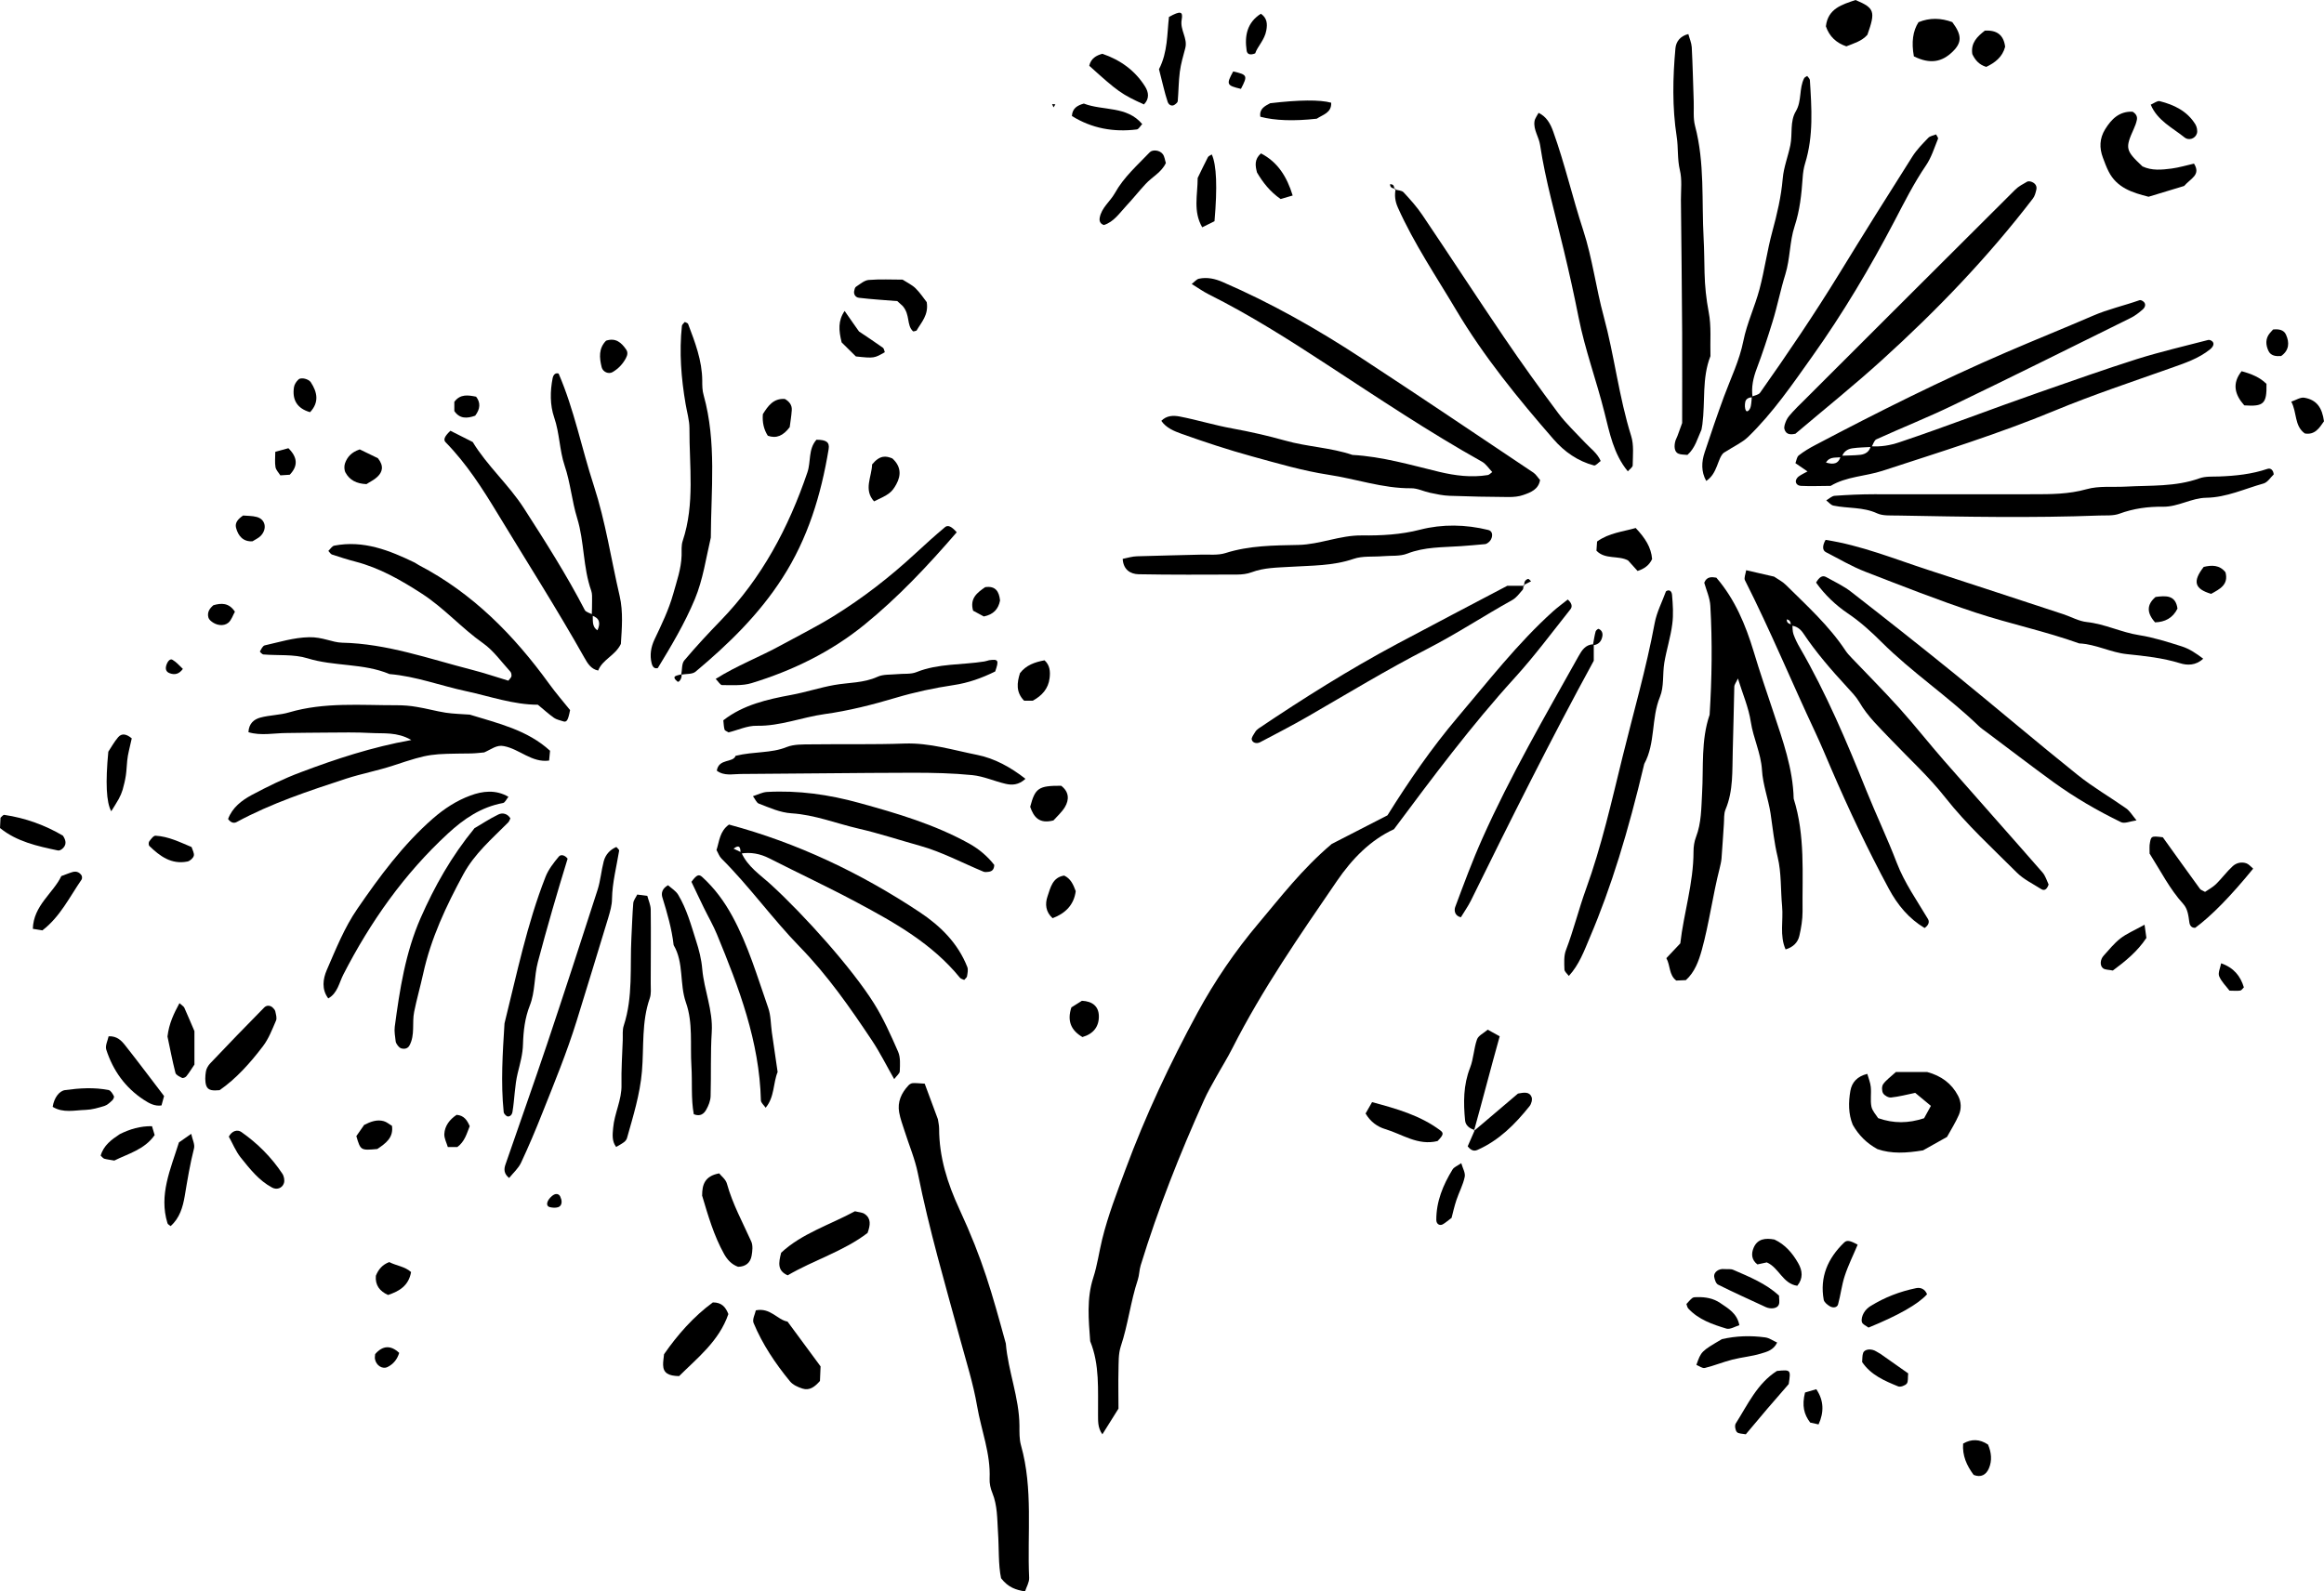 <?xml version="1.0" encoding="UTF-8"?><svg id="Layer_1" xmlns="http://www.w3.org/2000/svg" viewBox="0 0 225.07 154.17"><path d="M134.36,79c2.13-3.41,4.31-6.56,6.77-9.47,2.99-3.52,5.83-7.2,9.28-10.31,.46-.41,.96-.77,1.42-1.14,.35,.3,.49,.65,.27,.93-1.78,2.24-3.5,4.56-5.42,6.67-4.19,4.61-7.9,9.58-11.68,14.65-2.3,1.06-4.06,2.88-5.52,5.01-3.6,5.26-7.23,10.49-10.12,16.19-.5,.99-1.1,1.94-1.64,2.92-.39,.7-.79,1.39-1.11,2.11-2.35,5.22-4.46,10.54-6.14,16.02-.14,.45-.13,.95-.28,1.4-.7,2.11-.94,4.34-1.65,6.46-.24,.74-.2,1.58-.22,2.37-.03,1.11,0,2.23,0,3.65-.41,.65-.98,1.55-1.56,2.49-.47-.65-.41-1.3-.42-1.93-.02-2.39,.17-4.8-.76-7.09-.15-2.06-.36-4.12,.3-6.16,.39-1.2,.56-2.48,.86-3.71,.57-2.32,1.43-4.53,2.26-6.77,1.94-5.24,4.31-10.28,6.97-15.18,1.67-3.07,3.64-5.97,5.92-8.67,2.16-2.56,4.19-5.23,7.08-7.68,1.47-.75,3.31-1.7,5.41-2.78Z"/><path d="M89.55,104.97c.5,1.34,.88,2.38,1.28,3.45,.04,.28,.12,.6,.12,.91,0,2.76,.81,5.32,1.96,7.8,2.3,4.98,3.13,8.05,4.5,13.02,.22,2.69,1.3,5.24,1.32,7.97,0,.64-.02,1.3,.15,1.9,1.19,4.22,.59,8.55,.79,12.83,.02,.43-.26,.88-.4,1.32-.87-.15-1.62-.37-2.32-1.28-.28-1.31-.19-2.91-.3-4.49-.08-1.27-.05-2.55-.54-3.76-.18-.43-.29-.93-.27-1.39,.11-2.43-.81-4.69-1.21-7.03-.37-2.17-1.05-4.3-1.63-6.44-1.46-5.35-3.02-10.67-4.11-16.12-.28-1.39-.85-2.72-1.28-4.08-.19-.6-.42-1.2-.53-1.82-.18-1.01,.21-1.87,.9-2.61,.1-.11,.27-.21,.41-.22,.3-.02,.61,.02,1.16,.05Z"/><path d="M173.58,60.5c.03,.32,.01,.65,.11,.94,.16,.45,.37,.88,.61,1.29,2.56,4.42,4.54,9.1,6.44,13.83,.95,2.36,2.05,4.66,2.96,7.04,.75,1.94,1.95,3.64,3.01,5.42,.19,.31,.04,.63-.32,.88-1.53-.91-2.62-2.23-3.47-3.81-2.04-3.79-3.88-7.68-5.58-11.63-.5-1.17-.99-2.34-1.53-3.5-2.3-4.9-4.37-9.91-6.82-14.75-.11-.22,.06-.58,.12-.97,.89,.2,1.78,.4,2.7,.62,.36,.25,.81,.47,1.14,.8,2.04,2.02,4.18,3.95,5.78,6.37,.17,.26,.4,.5,.62,.73,1.54,1.62,3.12,3.2,4.62,4.87,1.49,1.66,2.87,3.42,4.34,5.1,3.15,3.6,6.34,7.17,9.49,10.78,.3,.34,.43,.82,.6,1.18-.17,.49-.42,.63-.72,.44-.8-.51-1.7-.94-2.36-1.6-2.37-2.37-4.84-4.62-6.93-7.27-1.57-2-3.48-3.74-5.24-5.59-1.1-1.16-2.27-2.25-3.08-3.65-.32-.54-.78-1.01-1.21-1.48-1.51-1.64-2.98-3.33-4.22-5.19-.26-.39-.64-.7-1.16-.74-.05-.15-.07-.32-.15-.45-.05-.08-.18-.12-.27-.17-.06,.28,.12,.46,.53,.51Z"/><path d="M172.93,91.98c-.6-1.35-.21-2.79-.34-4.19-.15-1.59-.06-3.23-.43-4.76-.34-1.41-.48-2.82-.69-4.24-.22-1.41-.75-2.79-.83-4.2-.1-1.63-.84-3.07-1.08-4.65-.21-1.39-.79-2.72-1.25-4.21-.16,.36-.34,.57-.35,.79-.06,2.08-.08,4.15-.15,6.23-.06,1.91,.07,3.84-.7,5.67-.18,.42-.12,.94-.16,1.42-.08,1.12-.14,2.23-.23,3.35-.03,.31-.11,.63-.18,.93-.67,2.62-1.01,5.31-1.73,7.92-.3,1.07-.68,2.13-1.54,2.91-.31,.01-.61,.03-.93,.04-.72-.54-.56-1.44-.96-2.17,.45-.48,.87-.92,1.35-1.43,.33-2.92,1.28-5.83,1.28-8.89,0-.47,.07-.97,.24-1.41,.53-1.38,.51-2.82,.59-4.25,.15-2.54-.12-5.12,.73-7.6,.22-3.51,.27-7.03,.07-10.54-.04-.77-.39-1.53-.59-2.25,.24-.6,.7-.57,1.17-.49,1.8,2.09,2.83,4.56,3.62,7.17,.59,1.98,1.27,3.94,1.92,5.9,.9,2.72,1.88,5.42,1.95,8.34,1.13,3.58,.82,7.27,.86,10.93,0,.79-.13,1.59-.31,2.36-.15,.65-.61,1.1-1.32,1.31Z"/><path d="M181.17,43.23c.97,.07,1.88-.08,2.82-.4,4.53-1.52,8.98-3.25,13.49-4.82,3.16-1.1,6.31-2.22,9.49-3.23,2.27-.71,4.6-1.25,6.9-1.85,.12-.03,.32,.07,.41,.17,.17,.19,.08,.47-.23,.73-1.13,.92-2.5,1.36-3.85,1.84-3.75,1.33-7.54,2.59-11.21,4.11-5.45,2.26-11.08,4-16.68,5.83-1.66,.54-3.48,.54-5.02,1.46-.96,0-1.92,.05-2.87,0-.39-.02-.57-.31-.48-.57,.05-.14,.16-.28,.28-.36,.26-.18,.55-.32,.83-.47-.39-.26-.77-.52-1.17-.8,.1-.25,.13-.6,.32-.75,.5-.39,1.05-.72,1.61-1.01,6.07-3.2,12.2-6.27,18.51-8.99,2.78-1.2,5.59-2.33,8.37-3.53,1.47-.64,3.02-.98,4.52-1.51,.11-.04,.31,.07,.41,.17,.2,.19,.17,.5-.13,.75-.36,.31-.74,.61-1.16,.81-5.72,2.83-11.44,5.68-17.19,8.45-2.44,1.18-4.96,2.18-7.42,3.3-.22,.1-.31,.49-.47,.74-.62,.04-1.25,.04-1.86,.13-.47,.07-.86,.33-1.01,.83-.5,.15-1.15-.11-1.54,.55,.71,.21,1.24,.16,1.43-.66,.64-.03,1.28-.02,1.91-.09,.48-.06,.88-.31,.99-.84Z"/><path d="M115.39,27.53c.3-.23,.49-.48,.72-.53,.8-.17,1.57,0,2.32,.33,4.69,2.03,9.12,4.54,13.39,7.34,5.59,3.66,11.14,7.4,16.69,11.12,.25,.17,.42,.47,.64,.71-.15,.91-.9,1.2-1.62,1.45-.44,.16-.94,.2-1.41,.2-1.91-.01-3.83-.05-5.74-.12-.63-.02-1.26-.16-1.88-.29-.62-.13-1.23-.45-1.85-.44-2.74,.02-5.33-.91-8-1.31-2.49-.38-4.95-1.11-7.4-1.78-2.3-.63-4.56-1.38-6.81-2.18-.72-.26-1.5-.57-1.97-1.26,.51-.52,1.15-.54,1.78-.42,1.71,.33,3.38,.85,5.11,1.16,1.7,.31,3.42,.7,5.1,1.17,2.14,.61,4.4,.67,6.52,1.39,2.88,.16,5.63,.97,8.4,1.64,1.55,.37,3.12,.57,4.71,.31,.13-.02,.25-.16,.43-.29-.33-.34-.6-.78-.99-1-5.15-2.88-10.04-6.16-14.97-9.38-3.73-2.44-7.49-4.83-11.49-6.83-.56-.28-1.07-.65-1.66-1.01Z"/><path d="M169.64,38.43c.28-.13,.67-.17,.82-.39,2.66-3.77,5.25-7.6,7.67-11.54,2.33-3.8,4.69-7.58,7.08-11.34,.42-.66,.99-1.24,1.54-1.81,.17-.18,.5-.22,.75-.33,.07,.15,.23,.33,.19,.42-.36,.88-.64,1.82-1.17,2.59-1.17,1.72-2.1,3.57-3.06,5.41-2.37,4.52-4.97,8.9-7.93,13.06-1.94,2.73-3.83,5.5-6.25,7.84-.55,.53-1.3,.86-2.35,1.53-.6,.52-.58,2-1.69,2.72-.5-.9-.46-1.84-.15-2.77,.6-1.81,1.21-3.61,1.87-5.4,.66-1.79,1.5-3.49,1.88-5.4,.34-1.7,1.11-3.31,1.56-5,.49-1.84,.74-3.74,1.24-5.58,.46-1.69,.86-3.38,1.01-5.14,.09-1.09,.52-2.16,.74-3.24,.22-1.09-.06-2.29,.53-3.28,.6-1.01,.29-2.21,.81-3.21,.05-.09,.19-.14,.29-.21,.09,.13,.25,.26,.26,.4,.17,2.7,.36,5.41-.46,8.06-.14,.45-.21,.94-.24,1.41-.11,1.59-.27,3.14-.78,4.69-.49,1.49-.42,3.12-.9,4.67-.47,1.5-.77,3.08-1.24,4.59-.47,1.52-.96,3.03-1.52,4.51-.35,.92-.55,1.83-.41,2.8-.36,0-.65,.14-.71,.46-.05,.27-.06,.61,.07,.83,.1,.18,.39-.03,.47-.44,.06-.3,.07-.62,.1-.92Z"/><path d="M57.31,59.62c.01-.48,.04-.96,.03-1.44,0-.32,.02-.66-.08-.95-.81-2.28-.66-4.74-1.36-7.02-.52-1.68-.65-3.43-1.22-5.11-.5-1.49-.48-3.12-1.01-4.66-.41-1.19-.4-2.53-.15-3.8,.08-.39,.31-.54,.58-.45,1.51,3.49,2.23,7.25,3.41,10.86,1.14,3.5,1.67,7.12,2.5,10.68,.36,1.55,.21,3.18,.12,4.65-.55,1.14-1.78,1.5-2.2,2.58-.69-.14-1.02-.69-1.32-1.22-2.66-4.73-5.58-9.3-8.39-13.94-1.49-2.46-3.03-4.88-5.06-6.95-.25-.25-.11-.58,.46-1.12,.69,.35,1.4,.7,2.16,1.09,1.41,2.32,3.48,4.12,4.96,6.42,2.07,3.22,4.13,6.45,5.89,9.85,.11,.22,.5,.3,.76,.44,.07,.53-.12,1.14,.47,1.53,.32-.7,.21-1.2-.57-1.44Z"/><path d="M39.82,71.68c-1.38-.79-2.66-.6-3.87-.67-1.43-.08-2.87-.05-4.31-.04-1.28,0-2.55,.03-3.83,.04-1.25,0-2.53,.29-3.75-.08,.04-.86,.56-1.25,1.14-1.41,.91-.25,1.9-.24,2.8-.51,3.44-1.01,6.95-.68,10.45-.69,.63,0,1.28,.05,1.9,.16,.94,.15,1.86,.41,2.8,.56,.79,.12,1.59,.13,2.35,.19,2.76,.85,5.58,1.49,7.77,3.5-.03,.29-.05,.58-.09,.95-1.68,.23-2.87-1.12-4.38-1.4-.7-.15-1.21,.31-1.91,.61-.34,.03-.81,.09-1.28,.1-3.9,.05-3.93-.02-7.49,1.16-1.51,.5-3.07,.79-4.59,1.28-3.63,1.19-7.24,2.38-10.62,4.21-.3,.16-.6,.01-.82-.3,.41-1.11,1.32-1.8,2.28-2.32,1.54-.82,3.1-1.59,4.76-2.21,3.42-1.29,6.87-2.43,10.7-3.12Z"/><path d="M29.93,61.73c1.31-.03,2.25,.51,3.19,.53,4.36,.09,8.42,1.56,12.56,2.62,1.21,.31,2.39,.71,3.55,1.06,.14-.19,.28-.3,.3-.42,.02-.15-.01-.35-.11-.46-.86-.94-1.62-2.03-2.64-2.75-2.09-1.47-3.77-3.41-5.94-4.81-2.03-1.31-4.07-2.48-6.41-3.09-.77-.2-1.52-.44-2.28-.69-.13-.04-.22-.22-.35-.35,.19-.18,.36-.47,.57-.51,2.82-.55,5.33,.45,7.79,1.64,.14,.07,.27,.18,.41,.25,5.21,2.72,9.2,6.78,12.61,11.49,.65,.9,1.38,1.74,2.03,2.55-.2,1.03-.33,1.21-.7,1.08-.29-.1-.62-.16-.86-.33-.52-.37-.99-.8-1.56-1.27-2.36,0-4.62-.81-6.94-1.31-2.48-.53-4.88-1.45-7.43-1.66-2.53-1.07-5.34-.72-7.95-1.53-1.33-.41-2.83-.25-4.26-.37-.13-.01-.36-.27-.34-.29,.13-.22,.27-.54,.47-.59,1.4-.31,2.8-.76,4.3-.79Z"/><path d="M71.8,82.59c.6,1.37,1.83,2.16,2.87,3.11,3.28,3.01,7.83,8.09,9.97,11.5,.92,1.47,1.64,3.09,2.34,4.69,.24,.55,.18,1.25,.16,1.88,0,.22-.3,.44-.54,.77-.74-1.29-1.37-2.57-2.15-3.74-2.12-3.18-4.3-6.31-6.98-9.06-2.67-2.74-4.89-5.87-7.6-8.57-.22-.22-.32-.55-.48-.82,.28-.85,.3-1.82,1.21-2.47,6.6,1.77,12.73,4.68,18.46,8.48,2.03,1.35,3.71,3.01,4.62,5.32,.1,.26,.02,.61-.03,.91-.02,.12-.18,.22-.27,.34-.14-.07-.33-.1-.42-.22-2.68-3.29-6.29-5.32-9.94-7.27-2.8-1.5-5.69-2.85-8.52-4.29-.89-.45-1.79-.62-2.77-.46-.03-.46-.02-.97-.69-.48l.79,.38Z"/><path d="M164.79,41.6c-.39,.86-.62,1.81-1.37,2.47-.3-.04-.63-.01-.89-.13-.36-.16-.44-.69-.26-1.28,.05-.15,.14-.29,.19-.44,.11-.3,.22-.6,.45-1.24,0-2.68,.01-5.71,0-8.73-.03-4.3-.07-8.6-.12-12.9,0-.96,.12-1.95-.1-2.86-.26-1.09-.14-2.18-.31-3.26-.44-2.84-.38-5.71-.12-8.56,.06-.62,.45-1.18,1.25-1.37,.11,.42,.3,.84,.33,1.27,.09,1.75,.13,3.5,.19,5.25,.03,.8-.07,1.63,.13,2.38,.95,3.59,.63,7.27,.83,10.91,.06,1.11,.06,2.23,.09,3.34,.03,1.27,.16,2.52,.4,3.78,.27,1.38,.13,2.84,.17,4.27-.84,2.13-.49,4.41-.78,6.61-.02,.16-.05,.31-.08,.47Z"/><path d="M173.91,42.01c-.43,.1-.92,.14-1.09-.42-.08-.26,.07-.61,.19-.89,.13-.28,.36-.52,.57-.76,.32-.35,.66-.69,1-1.02,6.86-6.85,13.72-13.71,20.59-20.55,.32-.32,.75-.54,1.15-.77,.11-.07,.33-.03,.47,.03,.33,.14,.5,.41,.42,.75-.07,.3-.15,.62-.33,.85-4.36,5.69-9.31,10.84-14.62,15.65-2.7,2.45-5.55,4.74-8.36,7.12Z"/><path d="M176.87,48.47c.27-.15,.53-.42,.81-.44,1.27-.09,2.55-.15,3.83-.15,5.12-.01,10.23,.02,15.35,0,1.75,0,3.48,0,5.22-.49,1.2-.34,2.54-.18,3.81-.25,2.38-.13,4.79,.03,7.11-.8,.58-.21,1.26-.16,1.9-.18,1.6-.06,3.17-.22,4.7-.74,.33-.11,.57,.16,.6,.54-.3,.28-.59,.77-.99,.88-1.83,.51-3.58,1.35-5.54,1.38-1.44,.02-2.72,.89-4.2,.87-1.44-.02-2.85,.17-4.23,.68-.58,.21-1.26,.15-1.9,.17-6.55,.25-13.11,.12-19.66,0-.63-.01-1.34,.04-1.89-.21-1.36-.63-2.83-.46-4.23-.75-.25-.05-.45-.32-.68-.49Z"/><path d="M213.36,63.82c-.7,.66-1.54,.65-2.23,.43-1.69-.52-3.4-.7-5.14-.88-1.58-.16-3.02-.97-4.63-1.04-3.28-1.18-6.7-1.89-10.01-2.98-3.61-1.19-7.15-2.59-10.69-3.96-1.32-.51-2.56-1.25-3.83-1.9-.35-.18-.35-.63-.03-1.19,3.45,.53,6.67,1.85,9.96,2.92,4.37,1.42,8.73,2.86,13.09,4.29,.75,.25,1.48,.67,2.25,.75,1.76,.19,3.34,1,5.07,1.27,1.4,.22,2.77,.66,4.13,1.09,.75,.24,1.41,.69,2.07,1.19Z"/><path d="M206.93,79.47c-.63,.09-1.17,.34-1.51,.18-2.29-1.11-4.49-2.39-6.55-3.88-2.19-1.59-4.33-3.24-6.5-4.86-.26-.19-.52-.37-.75-.59-2.99-2.88-6.46-5.19-9.4-8.12-1.01-1.01-2.07-1.97-3.27-2.78-1.18-.8-2.23-1.8-3.07-2.98,.32-.56,.63-.73,.97-.54,.83,.47,1.72,.87,2.46,1.46,3.39,2.64,6.76,5.3,10.1,8.01,3.95,3.21,7.83,6.52,11.8,9.7,1.48,1.19,3.15,2.15,4.71,3.25,.35,.25,.58,.66,.99,1.15Z"/><path d="M151.94,94.55c-.15-.21-.43-.42-.43-.64-.02-.63-.07-1.32,.15-1.88,.74-1.93,1.23-3.95,1.93-5.88,1.52-4.19,2.49-8.53,3.55-12.84,1.06-4.31,2.3-8.58,3.11-12.95,.2-1.07,.73-2.07,1.09-3.07,.26-.2,.55-.09,.59,.33,.08,.95,.15,1.92,.02,2.86-.16,1.25-.56,2.48-.77,3.73-.18,1.1-.01,2.31-.42,3.3-.86,2.1-.42,4.47-1.52,6.49-1.57,6.62-3.2,11.95-5.26,16.79-.55,1.3-1.04,2.67-2.05,3.76Z"/><path d="M108.73,54.14c.46-.09,.92-.24,1.38-.25,2.07-.07,4.13-.1,6.2-.16,.79-.02,1.64,.08,2.37-.15,2.32-.74,4.7-.74,7.08-.79,2.08-.05,4-.94,6.11-.92,1.89,.02,3.78-.07,5.67-.56,2.15-.55,4.4-.51,6.59,.03,.34,.08,.45,.4,.33,.77-.04,.13-.12,.26-.22,.36-.11,.1-.26,.22-.4,.24-.79,.08-1.58,.14-2.38,.2-1.74,.12-3.48,.06-5.17,.72-.71,.28-1.57,.18-2.36,.25-.95,.08-1.97-.04-2.84,.26-2.01,.69-4.07,.64-6.12,.77-1.27,.08-2.54,.07-3.76,.53-.43,.16-.93,.22-1.4,.22-3.18,.01-6.36,.03-9.54-.03-.79-.02-1.47-.43-1.54-1.47Z"/><path d="M149,10.93c.77,.37,1.14,1.03,1.42,1.81,1.13,3.14,1.87,6.4,2.91,9.57,.89,2.72,1.23,5.58,1.98,8.33,1.04,3.83,1.47,7.79,2.66,11.59,.28,.88,.16,1.89,.15,2.85,0,.19-.31,.38-.47,.58-1.39-1.67-1.77-3.76-2.27-5.72-.77-3.08-1.88-6.06-2.5-9.19-.43-2.17-.91-4.34-1.43-6.5-.8-3.39-1.78-6.75-2.3-10.21-.11-.77-.66-1.47-.54-2.29,.04-.28,.25-.54,.39-.81Z"/><path d="M99.3,75.46c-.65,.59-1.29,.62-1.92,.47-1.08-.25-2.12-.73-3.21-.84-1.9-.19-3.81-.23-5.72-.23-5.57,.01-11.14,.09-16.72,.12-.78,0-1.59,.22-2.31-.32,.19-1.21,1.58-.74,1.82-1.44,1.8-.44,3.43-.23,4.95-.85,.71-.28,1.56-.25,2.35-.26,3.02-.04,6.05,.03,9.07-.08,2.43-.08,4.71,.64,7.03,1.1,1.69,.34,3.24,1.2,4.65,2.3Z"/><path d="M135.08,18.35c.29,.09,.67,.09,.85,.28,.65,.7,1.29,1.41,1.82,2.2,2.66,3.94,5.25,7.93,7.92,11.86,1.69,2.49,3.45,4.94,5.25,7.35,.76,1.01,1.7,1.89,2.57,2.82,.54,.58,1.21,1.04,1.53,1.8-.22,.15-.49,.48-.65,.43-1.58-.42-2.87-1.33-3.92-2.54-3.44-3.95-6.75-8.01-9.43-12.52-1.94-3.27-4.08-6.43-5.64-9.92-.28-.62-.34-1.2-.21-1.84l-.08,.08Z"/><path d="M63.69,64.72c-.28,.08-.48-.07-.58-.46-.2-.8-.07-1.58,.28-2.32,.68-1.43,1.37-2.85,1.81-4.41,.34-1.23,.77-2.42,.81-3.71,.01-.48-.04-.99,.11-1.43,1.19-3.58,.63-7.26,.65-10.9,0-.78-.24-1.56-.37-2.34-.43-2.51-.63-5.04-.36-7.58,.01-.13,.18-.25,.28-.38,.11,.06,.28,.1,.32,.19,.67,1.77,1.36,3.55,1.37,5.49,0,.48,0,.97,.14,1.43,1.26,4.54,.71,9.17,.69,13.78-.47,2-.75,4.05-1.55,5.97-.98,2.35-2.28,4.53-3.59,6.68Z"/><path d="M49.31,114.12c-.54-.43-.51-.89-.35-1.33,1.34-3.89,2.72-7.77,4.03-11.67,1.66-4.96,3.28-9.93,4.88-14.91,.29-.9,.36-1.87,.6-2.78,.17-.63,.59-1.11,1.22-1.38,.1,.12,.29,.26,.27,.36-.25,1.55-.66,3.07-.69,4.66,0,.62-.19,1.25-.37,1.86-1.01,3.33-2.03,6.66-3.06,9.99-.94,3.03-2.15,5.97-3.32,8.91-.64,1.62-1.32,3.23-2.06,4.81-.26,.55-.76,.99-1.15,1.47Z"/><path d="M70.05,69.78c1.92-1.5,4.26-2.03,6.58-2.46,1.41-.26,2.76-.71,4.16-.96,1.4-.25,2.85-.18,4.2-.8,.55-.25,1.25-.19,1.88-.25,.63-.07,1.33,.03,1.89-.2,2.12-.85,4.38-.68,6.57-1.03,.16-.02,.31-.09,.46-.12,.9-.13,.97,0,.59,1.09-1.28,.63-2.6,1.11-4.04,1.32-1.87,.28-3.74,.68-5.56,1.22-2.28,.68-4.59,1.27-6.93,1.59-2.2,.31-4.28,1.17-6.56,1.13-.91-.02-1.83,.42-2.73,.64-.15-.1-.36-.16-.39-.27-.08-.28-.08-.57-.12-.92Z"/><path d="M92.65,51.57c-2.84,3.29-5.69,6.31-8.91,8.93-3.25,2.65-6.97,4.46-10.96,5.68-.89,.27-1.89,.18-2.84,.19-.19,0-.37-.35-.63-.6,2.06-1.3,4.3-2.14,6.38-3.29,1.68-.92,3.39-1.77,5.02-2.78,2.85-1.76,5.5-3.82,7.96-6.1,.94-.87,1.88-1.72,2.86-2.54,.27-.22,.62-.07,1.12,.5Z"/><path d="M183.59,103.85h3.05c1.36,.37,2.37,1.11,2.99,2.3,.31,.59,.34,1.25,.08,1.85-.31,.72-.74,1.4-1.15,2.14-.83,.47-1.66,.93-2.32,1.3-1.63,.27-3.06,.35-4.42-.12-1.04-.57-1.82-1.35-2.39-2.36-.43-1.06-.42-2.17-.23-3.28,.15-.85,.68-1.41,1.64-1.65,.12,.42,.3,.85,.34,1.28,.06,.63-.06,1.28,.06,1.89,.09,.43,.45,.8,.65,1.12,1.52,.53,2.92,.51,4.45,.01,.18-.32,.39-.71,.66-1.2-.52-.43-1-.83-1.52-1.26-.81,.17-1.57,.37-2.34,.45-.25,.03-.64-.19-.77-.41-.13-.22-.14-.66,0-.87,.26-.38,.66-.66,1.23-1.18Z"/><path d="M65.98,65.33c.09-.46,.03-1.04,.29-1.35,1.13-1.34,2.33-2.63,3.55-3.89,3.96-4.09,6.55-8.97,8.37-14.32,.36-1.04,.07-2.26,.88-3.17,.96,0,1.29,.24,1.18,.91-.73,4.43-2.01,8.65-4.47,12.47-2.27,3.54-5.23,6.42-8.42,9.09-.31,.26-.89,.2-1.35,.28l-.03-.03Z"/><path d="M96.29,83.8c-.02,.44-.21,.62-.58,.66-.16,.02-.33,.04-.47-.02-2.05-.85-4.04-1.92-6.16-2.51-1.98-.55-3.94-1.2-5.94-1.66-2.16-.5-4.24-1.34-6.47-1.48-1.14-.07-2.15-.55-3.18-.94-.22-.08-.35-.43-.57-.72,.47-.15,.9-.38,1.35-.41,3.04-.17,6,.25,8.93,1.06,3.67,1.01,7.31,2.08,10.66,3.94,.99,.55,1.81,1.27,2.43,2.07Z"/><path d="M49.24,77.19c-.19,.23-.33,.56-.52,.6-2.11,.39-3.78,1.52-5.33,2.95-4.25,3.92-7.51,8.55-10.14,13.67-.41,.8-.56,1.81-1.46,2.31-.66-.88-.51-1.89-.15-2.73,.88-2.03,1.72-4.14,2.97-5.95,2.15-3.13,4.41-6.2,7.31-8.74,1.1-.96,2.3-1.74,3.63-2.23,1.18-.44,2.46-.6,3.69,.12Z"/><path d="M147.55,56.68c-.03,.16,0,.36-.09,.46-.31,.35-.6,.76-.99,.98-2.77,1.54-5.42,3.29-8.24,4.74-3.95,2.03-7.74,4.34-11.59,6.56-1.51,.87-3.06,1.67-4.6,2.48-.32,.17-.72,.08-.81-.24-.06-.2,.19-.51,.33-.75,.08-.13,.2-.25,.33-.34,4.34-2.92,8.77-5.71,13.39-8.18,3.5-1.87,7.01-3.7,10.69-5.64h1.68s-.08-.08-.08-.08Z"/><path d="M61.72,86.66c.3,.04,.59,.08,.97,.13,.11,.42,.32,.87,.33,1.32,.03,2.39,0,4.78,0,7.17,0,.48,.06,.99-.09,1.42-.81,2.31-.56,4.72-.76,7.09-.19,2.23-.85,4.34-1.45,6.47-.04,.14-.16,.29-.28,.38-.24,.18-.51,.32-.77,.47-.42-.56-.35-1.19-.29-1.83,.12-1.43,.85-2.73,.81-4.2-.03-1.43,.07-2.87,.12-4.3,.02-.48-.05-.99,.1-1.43,.91-2.79,.59-5.67,.74-8.52,.06-1.11,.09-2.23,.18-3.34,.03-.29,.26-.56,.39-.84Z"/><path d="M45.99,80.21c.64-.37,1.43-.9,2.28-1.31,.39-.19,.88-.09,1.16,.38-.07,.14-.12,.31-.23,.41-1.56,1.57-3.24,3-4.33,5.01-1.66,3.07-3.14,6.2-3.89,9.64-.27,1.23-.62,2.44-.87,3.68-.22,1.07,.1,2.22-.45,3.25-.15,.29-.45,.39-.8,.29-.13-.04-.24-.15-.33-.26-.09-.12-.19-.27-.21-.41-.05-.47-.15-.96-.09-1.42,.48-3.6,1.03-7.18,2.51-10.55,1.35-3.06,2.96-5.94,5.23-8.71Z"/><path d="M154.35,62.49v1.52c-4.15,7.6-8.05,15.41-11.9,23.24-.28,.56-.65,1.08-.97,1.61-.59-.13-.67-.65-.55-.99,.83-2.22,1.65-4.45,2.62-6.62,2.72-6.1,6.08-11.87,9.33-17.69,.3-.53,.65-1.11,1.4-1.14l.07,.06Z"/><path d="M64.69,85.75c.32,.29,.76,.55,.99,.93,.82,1.37,1.24,2.9,1.72,4.42,.3,.92,.53,1.82,.61,2.78,.18,2.05,1.05,3.98,.92,6.1-.13,2.06-.05,4.14-.11,6.2-.01,.45-.2,.93-.43,1.33-.21,.37-.56,.69-1.2,.43-.28-1.5-.13-3.1-.23-4.67-.13-2.06,.17-4.17-.53-6.15-.64-1.82-.18-3.85-1.19-5.56-.18-1.58-.62-3.1-1.09-4.62-.14-.44,0-.88,.54-1.18Z"/><path d="M66.96,85.43c.52-.7,.72-.77,1.06-.46,1.19,1.09,2.12,2.35,2.9,3.78,1.54,2.82,2.43,5.89,3.48,8.89,.26,.74,.24,1.57,.35,2.36,.18,1.26,.37,2.51,.56,3.85-.44,1.06-.29,2.43-1.16,3.46-.16-.24-.45-.47-.46-.71-.14-5.7-2.12-10.9-4.25-16.07-.36-.88-.85-1.72-1.27-2.58-.42-.85-.82-1.72-1.21-2.53Z"/><path d="M54.97,83.19c-1.02,3.31-1.99,6.65-2.88,10.01-.37,1.4-.25,2.88-.78,4.21-.48,1.22-.62,2.46-.66,3.74-.02,.96-.28,1.87-.51,2.8-.3,1.22-.3,2.52-.51,3.77-.06,.39-.4,.52-.57,.39-.12-.09-.27-.24-.28-.38-.29-2.87-.1-5.73,.08-8.59,1.19-4.77,2.17-9.6,3.97-14.19,.28-.72,.79-1.37,1.29-1.97,.22-.26,.61-.11,.84,.19Z"/><path d="M211.51,18.02c-1.28,.39-2.35,.71-3.43,1.04-1.55-.39-3.07-.86-3.87-2.45-.22-.43-.38-.88-.55-1.33-.36-.95-.33-1.87,.21-2.75,.61-.99,1.37-1.76,2.66-1.71,.32,.19,.48,.45,.42,.78-.06,.3-.17,.6-.3,.88-.85,1.89-.81,2.09,.84,3.64,.91,.43,1.87,.33,2.81,.21,.74-.1,1.47-.32,2.18-.48,.69,1.1-.31,1.42-.96,2.17Z"/><path d="M208.18,82.71c0-.54-.02-.7,0-.85,.13-.89,.13-.89,1.28-.75,1.19,1.66,2.39,3.34,3.6,5,.08,.11,.26,.16,.49,.29,.34-.23,.75-.45,1.07-.76,.56-.55,1.03-1.2,1.61-1.73,.35-.32,.86-.45,1.34-.27,.24,.09,.43,.34,.64,.51q-3.25,3.99-5.61,5.73c-.29,.02-.52-.15-.57-.53-.09-.64-.15-1.29-.59-1.78-1.3-1.43-2.16-3.14-3.24-4.85Z"/><path d="M73.19,126.94c1.43-.29,2.09,.92,3.08,1.09,.67,.9,1.23,1.67,1.8,2.44,.47,.64,.94,1.28,1.4,1.9-.02,.54-.05,1.01-.06,1.41-.49,.56-1,.96-1.69,.74-.44-.14-.93-.36-1.21-.7-1.42-1.73-2.67-3.59-3.53-5.66-.14-.34,.14-.84,.22-1.22Z"/><path d="M68,115.8c0-1.02,.24-1.87,1.65-2.13,.2,.26,.64,.58,.75,1,.55,1.98,1.53,3.76,2.36,5.61,.17,.39,.11,.92,.03,1.37-.12,.69-.59,1.06-1.31,1.07-.62-.22-1.04-.68-1.35-1.23-1-1.79-1.56-3.75-2.14-5.69Z"/><path d="M76.29,123.55c-1.02-.45-.89-1.2-.64-2.19,1.98-1.86,4.73-2.71,7.15-4.02,.37,.1,.72,.1,.95,.27,.62,.43,.55,1.06,.27,1.83-2.3,1.77-5.22,2.63-7.74,4.11Z"/><path d="M21.27,105.61c-.6,.05-1.13,.07-1.3-.45-.13-.41-.1-.91-.03-1.35,.04-.29,.23-.6,.43-.81,1.72-1.81,3.46-3.62,5.22-5.4,.25-.25,.59-.2,.81,0,.11,.1,.23,.24,.26,.37,.06,.3,.18,.66,.07,.9-.37,.86-.71,1.76-1.27,2.49-1.23,1.62-2.59,3.14-4.19,4.25Z"/><path d="M64.31,131.19c1.31-1.89,2.87-3.66,4.73-5.02,.86,0,1.23,.45,1.5,1.13-.9,2.63-3.04,4.28-4.77,6.01-1.03-.02-1.53-.29-1.55-1.08-.01-.31,.05-.62,.09-1.04Z"/><path d="M185.35,5.45q-.37-2.03,.45-3.3c1.09-.45,2.18-.41,3.27-.01,.94,1.25,.95,1.98,.03,2.87-1.03,1-2.17,1.23-3.75,.45Z"/><path d="M142.84,109.47c-.49-.12-.9-.43-.95-.91-.17-1.73-.18-3.44,.48-5.12,.34-.87,.36-1.86,.67-2.74,.13-.38,.66-.62,1.04-.95,.43,.23,.8,.44,1.16,.64-.87,3.11-1.65,6.14-2.49,9.16l.08-.08Z"/><path d="M87.43,27.1c.45,.29,.9,.5,1.23,.82,.45,.44,.8,.98,1.09,1.35,.2,1.24-.52,1.95-.99,2.76-.12,.02-.29,.11-.34,.06-.64-.6-.25-1.56-.99-2.44,.01,.01-.22-.2-.53-.48-1.18-.1-2.45-.17-3.7-.32-.37-.04-.53-.36-.48-.64,.03-.15,.07-.36,.18-.43,.4-.26,.81-.63,1.24-.66,1.1-.09,2.22-.03,3.29-.03Z"/><path d="M112.91,15.79c-.42,.91-1.33,1.34-1.97,2.04-.65,.7-1.24,1.45-1.89,2.14-.64,.69-1.18,1.52-2.14,1.83-.31-.1-.47-.33-.41-.69,.17-.99,1.01-1.58,1.47-2.4,.86-1.55,2.18-2.7,3.38-3.96,.27-.28,.96-.22,1.26,.18,.18,.23,.2,.57,.3,.86Z"/><path d="M10.51,100.39c.83-.04,1.26,.43,1.63,.9,1.28,1.62,2.51,3.27,3.75,4.89-.09,.33-.17,.62-.25,.91-.66,.1-1.22-.22-1.72-.55-1.79-1.17-2.98-2.84-3.63-4.86-.12-.37,.14-.87,.23-1.29Z"/><path d="M132.25,107.87c.19-.33,.4-.71,.63-1.1,2.38,.64,4.66,1.28,6.61,2.74,.35,.26,.3,.45-.27,1.03-1.91,.47-3.42-.67-5.07-1.16-.76-.23-1.42-.7-1.9-1.51Z"/><path d="M179.7,0c1.85,.78,1.95,1.11,1.15,3.37-.54,.62-1.32,.83-2.04,1.12-.96-.33-1.64-.94-1.98-1.94,.2-1.74,1.59-2.11,2.87-2.55Z"/><path d="M164.29,132.22c.46-1.3,.46-1.31,2.47-2.49,1.38-.32,2.78-.36,4.19-.17,.4,.05,.77,.33,1.16,.5-.35,.74-1.01,.9-1.58,1.07-.89,.27-1.84,.35-2.75,.58-.9,.23-1.77,.59-2.67,.81-.24,.06-.55-.19-.83-.3Z"/><path d="M16.51,118.77c-.1-.09-.26-.16-.29-.27-.85-2.75,.3-5.23,1.11-7.83,.33-.23,.71-.49,1.19-.83,.11,.54,.37,1.02,.27,1.41-.39,1.53-.64,3.07-.9,4.62-.18,1.06-.49,2.14-1.37,2.91Z"/><path d="M169.09,138.95c-.34-.07-.73-.05-.88-.22-.16-.18-.23-.64-.11-.83,1.16-1.83,2.08-3.88,3.99-5.09,1.35-.13,1.35-.12,1.14,1.27-.64,.74-1.36,1.56-2.07,2.39-.7,.83-1.4,1.66-2.08,2.47Z"/><path d="M18.83,99.89v3.24c-.25,.37-.49,.77-.78,1.13-.08,.11-.33,.21-.42,.16-.24-.12-.59-.28-.64-.49-.31-1.21-.54-2.45-.77-3.52,.15-1.27,.62-2.23,1.16-3.23,.25,.23,.41,.31,.47,.44,.32,.71,.62,1.44,.98,2.27Z"/><path d="M110.79,10.12c-2.17-.99-2.5-1.22-5.3-3.75,.16-.71,.68-1,1.27-1.16,1.75,.6,3.16,1.62,4.13,3.16,.35,.55,.45,1.19-.1,1.74Z"/><path d="M112.25,6.69c.85-1.65,.77-3.42,.96-5.05,1.11-.61,1.38-.55,1.23,.27-.18,.99,.6,1.79,.35,2.75-.2,.76-.43,1.52-.53,2.3-.12,.94-.12,1.89-.2,2.84-.01,.13-.18,.26-.31,.35-.21,.15-.54,.08-.67-.29-.3-.9-.49-1.83-.84-3.17Z"/><path d="M158.6,55.32c-.31-.34-.62-.69-.93-1.03-.96-.51-2.21-.06-3.06-.94,.02-.29,.04-.59,.06-.89,1.16-.84,2.54-.96,3.74-1.31,.92,.98,1.5,1.87,1.59,3.01-.28,.61-.78,.95-1.4,1.15Z"/><path d="M142.76,109.55c1.45-1.23,2.9-2.46,4.25-3.61,.6-.12,1.12-.19,1.32,.34,.09,.24-.02,.66-.2,.88-1.4,1.75-2.96,3.32-5.05,4.24-.34,.15-.63,.04-.94-.35,.22-.49,.45-1.04,.69-1.58l-.08,.08Z"/><path d="M26.36,115.05c-1.27-.67-2.17-1.82-3.06-2.93-.48-.61-.78-1.37-1.14-2.01,.32-.59,.85-.7,1.21-.45,1.57,1.1,2.92,2.45,3.98,4.05,.16,.24,.23,.64,.15,.9-.17,.52-.71,.67-1.14,.44Z"/><path d="M171.13,122.29c-.31,.06-.61,.13-.93,.2-.59-.44-.61-1.06-.36-1.63,.38-.87,1.16-.94,2.01-.78,1.03,.48,1.74,1.31,2.3,2.29,.42,.73,.49,1.48-.09,2.19-1.41-.2-1.77-1.75-2.94-2.26Z"/><path d="M179.91,120.57c-.42,1.01-.92,2-1.26,3.05-.29,.89-.39,1.83-.64,2.74-.08,.3-.46,.38-.79,.19-.25-.15-.55-.39-.6-.63-.4-2.21,.4-4.03,1.98-5.55,.26-.25,.55-.21,1.31,.21Z"/><path d="M117.36,14.97q.69,1.52,.26,6.46c-.33,.16-.71,.36-1.19,.59-.9-1.56-.44-3.13-.44-4.78,.3-.61,.63-1.32,.99-2.01,.06-.12,.25-.18,.38-.27Z"/><path d="M0,80.23c.02-.41,.04-.71,.05-1.01,.12-.1,.25-.29,.36-.28,2.05,.3,3.96,1,5.68,2.01,.34,.5,.36,.92-.06,1.28-.11,.09-.29,.19-.41,.16-2-.42-4-.86-5.61-2.17Z"/><path d="M4.12,90.13c-.29-.05-.59-.09-.94-.15,.06-2.27,1.99-3.47,2.76-5.11,.53-.19,.82-.32,1.12-.4,.35-.09,.65,.04,.84,.34,.06,.1,.06,.31,0,.4-1.17,1.7-2.08,3.6-3.77,4.9Z"/><path d="M127.52,11.5q-3.34,.37-5.46-.19c-.12-.76,.42-1.03,.95-1.31q4.26-.5,5.91-.05c.05,.98-.8,1.15-1.4,1.55Z"/><path d="M172.29,125.49c0,.33,.08,.65-.02,.9-.14,.38-.78,.45-1.25,.24-1.55-.72-3.11-1.42-4.63-2.18-.21-.1-.34-.5-.38-.78-.05-.43,.45-.78,.94-.73,.31,.03,.65-.04,.92,.08,1.57,.68,3.16,1.33,4.41,2.48Z"/><path d="M10.77,78.58q-.71-1.27-.28-5.76c.25-.37,.55-.93,.95-1.4,.36-.42,.82-.31,1.32,.11-.09,.37-.19,.79-.28,1.22-.07,.31-.13,.62-.16,.94-.05,.47-.06,.95-.13,1.42-.07,.47-.18,.93-.31,1.39-.09,.3-.22,.6-.37,.88-.22,.4-.47,.78-.74,1.22Z"/><path d="M186.62,125.39q-1.31,1.44-5.66,3.22c-.23-.17-.58-.31-.64-.53-.08-.26,.03-.63,.18-.89,.15-.27,.4-.51,.66-.67,1.36-.84,2.84-1.41,4.4-1.73,.46-.1,.88,.1,1.07,.6Z"/><path d="M102.02,79.48c-1.39,.36-1.91-.34-2.25-1.32,.48-1.82,.81-2.05,3-2.04,.76,.58,.8,1.33,.36,2.07-.32,.52-.8,.94-1.11,1.29Z"/><path d="M104.98,10.04c1.86,.71,4.14,.2,5.64,1.98-.18,.18-.34,.5-.53,.52-2.24,.28-4.35-.1-6.28-1.3,.04-.77,.56-1.04,1.17-1.21Z"/><path d="M101.15,63.96c.53,.47,.58,1.1,.5,1.73-.12,1.02-.73,1.7-1.63,2.19h-.84c-.81-.83-.69-1.74-.4-2.67,.6-.78,1.45-1.07,2.37-1.24Z"/><path d="M81.79,30.11c.32,.46,.58,.84,.85,1.22,.18,.26,.36,.52,.55,.78,.78,.52,1.56,1.04,2.32,1.58,.11,.08,.12,.29,.18,.43-1.02,.58-1.02,.6-2.8,.41-.43-.42-.98-.97-1.38-1.36-.29-1.18-.36-2.1,.29-3.05Z"/><path d="M5.1,107.23c.14-.9,.65-1.56,1.22-1.63,1.4-.19,2.8-.28,4.2,0,.21,.04,.39,.36,.51,.59,.05,.09-.06,.32-.17,.42-.23,.21-.47,.44-.75,.53-.59,.18-1.2,.36-1.81,.38-1.07,.03-2.18,.33-3.19-.29Z"/><path d="M84.46,44.99c.77-.93,1.35-.83,1.96-.58,.81,.73,.89,1.59,.38,2.51-.45,.81-.7,.97-2.15,1.65-1.04-1.14-.22-2.37-.19-3.59Z"/><path d="M207.69,89.57c.1,.69,.13,.98,.18,1.29-.86,1.31-2.06,2.28-3.25,3.16-.38-.08-.73-.06-.94-.21-.34-.26-.29-.86,.05-1.23,.52-.57,1.01-1.19,1.61-1.66,.6-.47,1.33-.77,2.35-1.34Z"/><path d="M14.97,109.97c-.97,1.39-2.55,1.79-3.9,2.46-.37-.07-.68-.1-.97-.18-.13-.04-.23-.2-.35-.3,.28-.99,1.05-1.55,1.85-2.08,.98-.49,2.01-.79,3.12-.77,.09,.29,.17,.57,.26,.87Z"/><path d="M34.83,43.53c.57,.28,1.26,.61,1.77,.86,.61,.77,.43,1.34-.05,1.8-.32,.31-.75,.5-1.06,.71-.95-.04-1.63-.38-2.03-1.12-.13-.24-.14-.63-.05-.89,.21-.6,.61-1.08,1.42-1.35Z"/><path d="M225.07,40.81c-.45,.65-.88,1.35-1.86,1.18-1.03-.74-.74-2.02-1.31-3.08,.44-.14,.88-.45,1.27-.38,1.17,.2,1.72,.94,1.9,2.29Z"/><path d="M163.32,126.33c.19-.2,.36-.42,.58-.59,.11-.08,.3-.08,.46-.08,.8-.02,1.57,.11,2.24,.57,.77,.53,1.63,.99,1.85,2.15-.41,.12-.89,.43-1.25,.33-1.35-.41-2.7-.87-3.7-1.95-.1-.11-.12-.29-.18-.44Z"/><path d="M74.36,42.21q-.58-.9-.48-2.09c.5-.8,1.03-1.55,2.13-1.47,.43,.24,.71,.6,.67,1.09-.04,.61-.15,1.21-.2,1.64-.63,.83-1.28,1.13-2.13,.83Z"/><path d="M141.52,112.69c.13,.47,.42,.94,.33,1.33-.16,.77-.55,1.48-.8,2.23-.2,.6-.34,1.22-.47,1.73-.36,.27-.59,.48-.86,.63-.28,.15-.61-.01-.62-.42-.01-1.79,.65-3.39,1.57-4.89,.15-.25,.5-.37,.85-.62Z"/><path d="M184.8,133.04c-.05,.43,.02,.8-.14,1-.16,.19-.61,.35-.82,.27-1.32-.54-2.65-1.1-3.5-2.36,.03-.3,0-.62,.1-.89,.15-.39,.81-.43,1.27-.14,.13,.09,.28,.15,.41,.24,.91,.64,1.82,1.28,2.67,1.88Z"/><path d="M35.24,108.99c.66-.34,1.27-.56,1.92-.38,.29,.08,.53,.3,.8,.45,.17,1.16-.62,1.71-1.42,2.25-1.59,.14-1.62,.16-2.03-1.25,.25-.36,.52-.74,.74-1.06Z"/><path d="M18.55,82.05c.09,.29,.28,.61,.22,.85-.06,.23-.37,.51-.62,.56-1.55,.31-2.67-.52-3.69-1.51-.08-.08-.08-.35,0-.45,.17-.22,.41-.56,.61-.54,1.25,.07,2.36,.63,3.49,1.1Z"/><path d="M192.2,2.97c1.23-.08,1.85,.45,1.99,1.56-.26,1-.99,1.55-1.83,1.95-.7-.21-1.08-.67-1.35-1.24-.17-1.1,.51-1.72,1.2-2.26Z"/><path d="M219.5,37.19c.04,1.93-.27,2.21-2.15,2.08-.92-1.03-1.21-2.12-.26-3.31,.92,.25,1.78,.59,2.41,1.23Z"/><path d="M103.06,84.82c.62,.29,.88,.85,1.12,1.51-.17,1.32-.99,2.15-2.24,2.62-.67-.6-.75-1.37-.49-2.12,.29-.84,.47-1.83,1.61-2.01Z"/><path d="M121.73,16.69c-.16-.63-.27-1.25,.39-1.83,1.62,.84,2.51,2.25,3.07,4.08-.42,.12-.84,.24-1.17,.34-1.04-.73-1.72-1.61-2.29-2.58Z"/><path d="M208.29,10.14c.32-.14,.64-.4,.87-.34,1.39,.35,2.66,.96,3.45,2.24,.15,.24,.23,.64,.15,.89-.17,.53-.81,.7-1.19,.39-1.14-.93-2.63-1.62-3.28-3.18Z"/><path d="M190.12,139.85q1.21-.71,2.41,.09c.33,.76,.41,1.55,.09,2.3-.26,.62-.77,.93-1.48,.64-.67-.9-1.11-1.87-1.02-3.03Z"/><path d="M104.84,100.47c-1.1-.64-1.52-1.55-1.08-2.88,.32-.2,.71-.45,1.02-.64,1.04,.05,1.61,.55,1.64,1.45,.03,1.06-.54,1.76-1.58,2.06Z"/><path d="M37.71,122.27c.67,.35,1.51,.42,2.1,.96-.23,1.33-1.15,1.86-2.23,2.22-.8-.36-1.26-.94-1.18-1.86,.25-.63,.65-1.09,1.31-1.33Z"/><path d="M208.76,57.83c1-.13,1.94-.2,2.12,1.13-.46,.93-1.23,1.3-2.17,1.33-.82-.92-.82-1.72,.05-2.46Z"/><path d="M44.22,108c.71,.05,1.03,.53,1.27,1.1-.29,.72-.48,1.49-1.2,2.02h-.92c-.12-.41-.35-.83-.34-1.25,.04-.81,.52-1.42,1.19-1.87Z"/><path d="M58.71,33c.92-.3,1.47,.19,1.93,.86,.18,.26,.14,.54-.03,.85-.3,.56-.72,1-1.27,1.33-.39,.24-.95,0-1.07-.46-.23-.93-.31-1.84,.44-2.59Z"/><path d="M96.85,58.17c-.16,.84-.64,1.36-1.57,1.55-.32-.17-.71-.38-1.04-.56-.34-1.21,.41-1.75,1.17-2.28,1.01-.15,1.35,.43,1.44,1.29Z"/><path d="M214.14,57.53c-1.62-.48-1.81-1.21-.72-2.61,.79-.19,1.54-.2,2.11,.52,.32,1.22-.57,1.63-1.39,2.09Z"/><path d="M122.11,1.33c.61,.42,.64,.99,.53,1.6-.16,.94-.86,1.57-1.08,2.24-.49,.2-.78,.09-.83-.28-.21-1.44,.05-2.71,1.38-3.56Z"/><path d="M23.53,49.94c.41,.04,.89,.02,1.33,.14,.85,.22,1.04,1.15,.39,1.83-.21,.22-.52,.35-.8,.53-.91,.05-1.38-.52-1.59-1.31-.13-.5,.21-.86,.67-1.18Z"/><path d="M174.81,134.9c.49-.14,.77-.23,1.09-.32,.74,1.09,.76,2.23,.22,3.41-.28-.06-.55-.12-.81-.18-.6-.78-.82-1.64-.5-2.91Z"/><path d="M30.03,39.93c-1.24-.35-1.75-1.18-1.56-2.42,.04-.27,.23-.56,.44-.75,.26-.24,.99-.04,1.19,.27,.64,.98,.82,1.95-.07,2.9Z"/><path d="M46.02,40.27c-.78,.28-1.5,.32-2.02-.45v-.89c.58-.79,1.35-.65,2.11-.5q.66,.85-.09,1.84Z"/><path d="M20.67,58.63c.77-.22,1.5-.25,2.08,.63-.19,.33-.33,.81-.64,1.07-.47,.38-1.2,.25-1.67-.16-.11-.09-.22-.22-.26-.36-.13-.5,.12-.87,.49-1.18Z"/><path d="M220.14,31.92c.55-.06,1.04,.03,1.25,.5,.35,.77,.31,1.52-.47,2.07-.49,.04-.99-.01-1.22-.48-.28-.58-.33-1.21,.14-1.76,.1-.12,.21-.24,.29-.32Z"/><path d="M28.06,45.99c-.3,.02-.61,.04-.91,.06-.16-.26-.42-.51-.47-.8-.08-.45-.02-.92-.02-1.48,.49-.13,.91-.25,1.27-.35,.89,.88,.95,1.71,.14,2.56Z"/><path d="M215.11,93.32c1.23,.43,1.87,1.24,2.2,2.33-.12,.11-.22,.29-.35,.31-.29,.05-.59,.01-1.04,.01-.3-.4-.77-.85-1-1.39-.14-.33,.11-.82,.19-1.27Z"/><path d="M36.33,131.18c.73-.84,1.51-.89,2.33-.12-.18,.6-.54,1.07-1.11,1.36-.5,.26-1.13-.13-1.24-.78-.02-.15,.01-.3,.02-.45Z"/><path d="M119.43,6.92c1.38,.32,1.42,.4,.75,1.69-1.39-.33-1.44-.43-.75-1.69Z"/><path d="M54.36,116.19c.08,.34,0,.66-.32,.76-.25,.08-.57,.05-.83-.02-.38-.12-.26-.64,.24-1.06,.28-.24,.55-.27,.74-.06,.09,.1,.11,.26,.17,.39Z"/><path d="M17.71,64.8c-.38,.53-.82,.59-1.27,.42-.37-.13-.45-.43-.32-.81,.12-.36,.36-.63,.59-.49,.38,.22,.68,.58,1,.88Z"/><path d="M154.28,62.43c.08-.42,.14-.85,.25-1.26,.03-.11,.24-.27,.29-.25,.31,.14,.42,.4,.36,.73-.09,.47-.34,.77-.83,.85l-.07-.06Z"/><path d="M66.01,65.36c.05,.35-.26,.79-.4,.67-.69-.58,.01-.58,.36-.7l.03,.03Z"/><path d="M147.64,56.76c-.07-.33,.04-.58,.35-.68,.06-.02,.19,.15,.29,.23-.24,.12-.48,.25-.72,.37l.08,.08Z"/><path d="M135.16,18.27c-.39-.01-.56-.16-.53-.44,.1,.03,.25,.04,.3,.11,.08,.11,.1,.27,.15,.41,0,0,.08-.08,.08-.08Z"/><polygon points="102.03 10.4 101.89 10.08 102.21 10.11 102.03 10.4"/></svg>